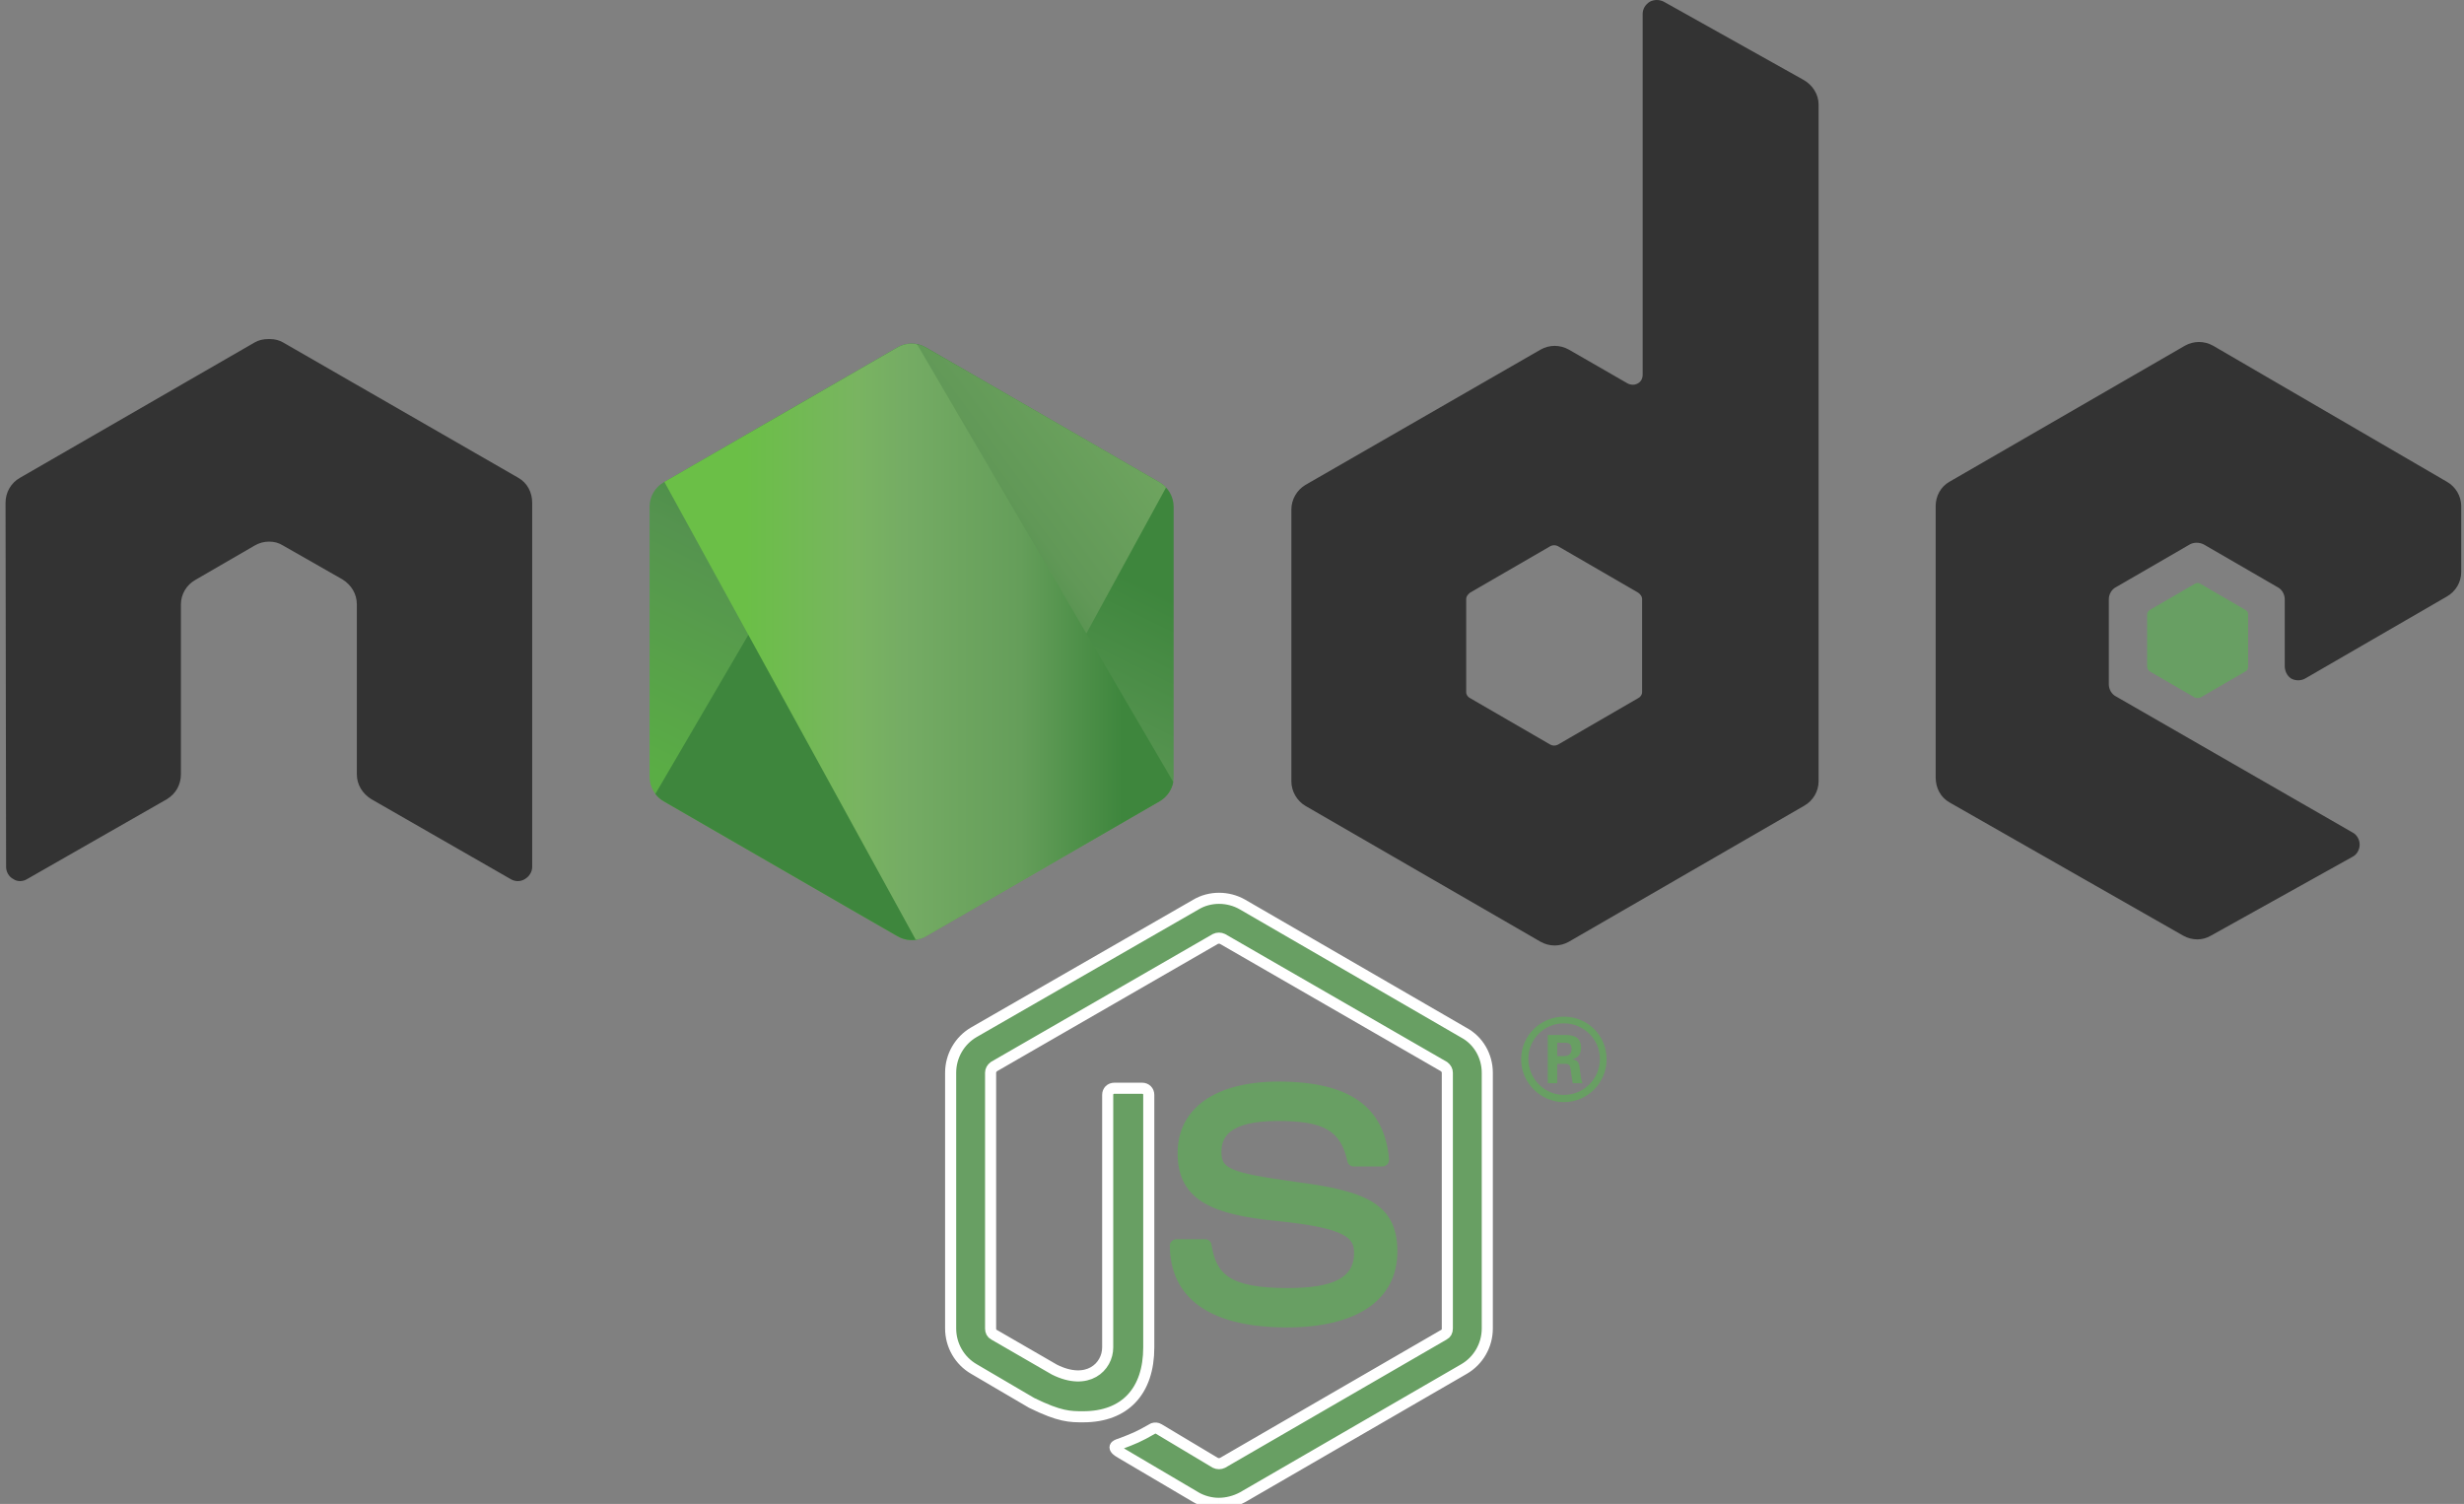 <svg version="1.2" xmlns="http://www.w3.org/2000/svg" viewBox="0 0 444 271" width="444" height="271">
	<rect x="0" y="0" width="444" height="271" fill="#808080" stroke="none"/>
	<title>nodejs-svg</title>
	<defs>
		<clipPath clipPathUnits="userSpaceOnUse" id="cp1">
			<path d="m161.72 62.59l-42.13 24.32c-1.57 0.91-2.54 2.59-2.54 4.4v48.67c0 1.82 0.97 3.5 2.54 4.41l42.14 24.33c1.57 0.91 3.51 0.91 5.09 0l42.12-24.33c1.57-0.91 2.54-2.59 2.54-4.41v-48.67c0-1.81-0.97-3.49-2.55-4.4l-42.12-24.32c-0.79-0.45-1.67-0.68-2.55-0.68-0.88 0-1.76 0.23-2.55 0.68"/>
		</clipPath>
		<linearGradient id="g1" x2="1" gradientUnits="userSpaceOnUse" gradientTransform="matrix(-60.866,124.166,-118.702,-58.188,194.664,53.59)">
			<stop offset=".3" stop-color="#3e863d"/>
			<stop offset=".5" stop-color="#55934f"/>
			<stop offset=".8" stop-color="#5aad45"/>
		</linearGradient>
		<clipPath clipPathUnits="userSpaceOnUse" id="cp2">
			<path d="m118.09 143.07q0.61 0.8 1.5 1.32l36.14 20.87 6.02 3.46c0.9 0.52 1.93 0.74 2.94 0.67q0.5-0.05 1-0.19l44.43-81.36q-0.51-0.55-1.18-0.94l-27.59-15.93-14.58-8.39q-0.63-0.35-1.32-0.53z"/>
		</clipPath>
		<linearGradient id="g2" x2="1" gradientUnits="userSpaceOnUse" gradientTransform="matrix(110.864,-81.916,83.836,113.463,109.179,157.365)">
			<stop offset=".57" stop-color="#3e863d"/>
			<stop offset=".72" stop-color="#619857"/>
			<stop offset="1" stop-color="#76ac64"/>
		</linearGradient>
		<clipPath clipPathUnits="userSpaceOnUse" id="cp3">
			<path d="m163.76 61.94q-1.07 0.1-2.03 0.65l-42.01 24.25 45.3 82.51q0.95-0.14 1.81-0.63l42.13-24.33c1.3-0.76 2.19-2.03 2.46-3.48l-46.18-78.89q-0.51-0.1-1.04-0.1-0.2 0-0.41 0.02"/>
		</clipPath>
		<linearGradient id="g3" x2="1" gradientUnits="userSpaceOnUse" gradientTransform="matrix(91.669,0,0,107.414,119.745,115.636)">
			<stop offset=".16" stop-color="#6bbf47"/>
			<stop offset=".38" stop-color="#79b461"/>
			<stop offset=".47" stop-color="#75ac64"/>
			<stop offset=".7" stop-color="#659e5a"/>
			<stop offset=".9" stop-color="#3e863d"/>
		</linearGradient>
	</defs>
	<style>
		.s0 { fill: #689f63;stroke: #ffffff;paint-order:stroke fill markers;stroke-linejoin: round;stroke-width: 2 } 
		.s1 { fill: #689f63 } 
		.s2 { fill: #333333 } 
		.s3 { fill: url(#g1) } 
		.s4 { fill: url(#g2) } 
		.s5 { fill: url(#g3) } 
	</style>
	<path id="Layer" class="s0" d="m219.6 270.9c-1.4 0-2.9-0.4-4.1-1.1l-13.4-7.9c-2-1.1-1-1.5-0.3-1.7 2.6-1 3.2-1.2 6-2.8 0.3-0.1 0.7-0.1 1 0.1l10.2 6.1c0.4 0.2 0.9 0.2 1.3 0l39.9-23.1c0.4-0.2 0.6-0.6 0.6-1.1v-46.1c0-0.4-0.2-0.8-0.6-1.1l-39.9-23c-0.4-0.2-0.9-0.2-1.3 0l-39.9 23c-0.4 0.3-0.6 0.7-0.6 1.1v46.1c0 0.5 0.2 0.9 0.6 1.1l10.9 6.3c6 3 9.6-0.5 9.6-4v-45.5c0-0.7 0.5-1.2 1.2-1.2h5c0.7 0 1.2 0.5 1.2 1.2v45.5c0 7.9-4.3 12.5-11.8 12.5-2.4 0-4.2 0-9.3-2.5l-10.4-6.1c-2.6-1.5-4.2-4.3-4.2-7.3v-46.1c0-3 1.6-5.8 4.2-7.3l40-23c2.5-1.5 5.8-1.5 8.4 0l39.9 23.1c2.6 1.4 4.2 4.2 4.2 7.2v46.1c0 3-1.6 5.8-4.2 7.3l-39.9 23.1c-1.3 0.7-2.8 1.1-4.3 1.1"/>
	<path id="Layer" fill-rule="evenodd" class="s1" d="m232 239.2c-17.5 0-21.2-8.1-21.2-14.8 0-0.6 0.6-1.1 1.2-1.1h5.2c0.5 0 1 0.4 1.1 0.9 0.8 5.3 3.1 7.9 13.7 7.9 8.4 0 12-1.9 12-6.3 0-2.6-1.1-4.5-14.1-5.8-11-1.1-17.7-3.5-17.7-12.2 0-8.1 6.8-12.9 18.2-12.9 12.7 0 19.1 4.5 19.9 14 0 0.3-0.1 0.7-0.3 0.9-0.2 0.2-0.6 0.4-0.9 0.4h-5.2c-0.5 0-1-0.4-1.1-0.9-1.2-5.6-4.3-7.3-12.5-7.3-9.2 0-10.2 3.2-10.2 5.6 0 2.9 1.2 3.7 13.6 5.4 12.3 1.6 18.1 3.9 18.1 12.5 0 8.7-7.2 13.7-19.9 13.7m57.6-48.3c0 4.2-3.4 7.7-7.7 7.7-4.2 0-7.7-3.5-7.7-7.7 0-4.4 3.6-7.7 7.7-7.7 4.2 0 7.7 3.3 7.7 7.7zm-14.1-0.1c0 3.6 2.9 6.5 6.4 6.5 3.6 0 6.5-2.9 6.5-6.5 0-3.5-2.9-6.4-6.5-6.4-3.5 0-6.4 2.8-6.4 6.4zm3.5-4.3h3c1 0 3 0 3 2.3 0 1.6-1 1.9-1.6 2.1 1.2 0.1 1.3 0.9 1.4 2 0.1 0.7 0.2 1.9 0.5 2.3h-1.8c-0.1-0.4-0.4-2.6-0.4-2.7-0.1-0.5-0.3-0.8-0.9-0.8h-1.5v3.5h-1.7zm1.7 3.8h1.3c1.1 0 1.3-0.8 1.3-1.3 0-1.1-0.8-1.1-1.2-1.1h-1.4z"/>
	<path id="Layer" fill-rule="evenodd" class="s2" d="m95.9 156.2c0 0.9-0.5 1.7-1.3 2.2-0.8 0.5-1.8 0.5-2.6 0l-25.1-14.4c-1.6-1-2.6-2.6-2.6-4.5v-30.6c0-1.9-1-3.5-2.6-4.5l-10.7-6.1c-0.8-0.5-1.6-0.7-2.5-0.7q-1.4 0-2.6 0.7l-10.7 6.2c-1.6 0.9-2.6 2.6-2.6 4.4v30.6c0 1.9-0.9 3.5-2.5 4.5l-25.2 14.4c-0.8 0.5-1.8 0.5-2.5 0-0.8-0.4-1.3-1.3-1.3-2.2l-0.1-65.6c0-1.9 1-3.6 2.6-4.5l42.3-24.4c0.7-0.4 1.5-0.6 2.4-0.6h0.4c0.8 0 1.6 0.2 2.3 0.6l42.4 24.4c1.6 0.9 2.5 2.6 2.5 4.5zm229.1-141.8c1.6 0.9 2.7 2.6 2.7 4.4v122c0 1.8-1 3.5-2.6 4.4l-42.4 24.5c-1.6 0.9-3.5 0.9-5.1 0l-42.4-24.5c-1.5-0.9-2.5-2.6-2.5-4.4v-49c0-1.8 1-3.5 2.5-4.4l42.4-24.4c1.6-0.9 3.5-0.9 5.1 0l10.6 6.1c0.6 0.3 1.3 0.3 1.8 0 0.6-0.3 0.9-0.9 0.9-1.6v-65c0-0.9 0.5-1.7 1.3-2.2 0.8-0.4 1.7-0.4 2.5 0zm-29.1 93.5c0-0.4-0.3-0.8-0.7-1.1l-14.5-8.4c-0.4-0.2-0.9-0.2-1.3 0l-14.5 8.4c-0.4 0.3-0.7 0.7-0.7 1.1v16.8c0 0.5 0.3 0.9 0.7 1.1l14.5 8.4c0.4 0.2 0.9 0.2 1.3 0l14.5-8.4c0.4-0.2 0.7-0.6 0.7-1.1zm119.6 14.3c-0.8 0.5-1.8 0.5-2.6 0.1-0.8-0.5-1.2-1.4-1.2-2.3v-12c0-0.9-0.5-1.8-1.3-2.2l-13.3-7.7c-0.8-0.4-1.8-0.4-2.5 0l-13.3 7.7c-0.8 0.4-1.3 1.3-1.3 2.2v15.3c0 0.9 0.5 1.8 1.3 2.2l42.6 24.5c0.8 0.4 1.3 1.3 1.3 2.2 0 0.9-0.5 1.8-1.3 2.2l-25.5 14.2c-1.5 0.9-3.4 0.9-5 0l-42.1-24c-1.6-0.9-2.5-2.6-2.5-4.5v-48.9c0-1.8 0.9-3.5 2.5-4.4l42.4-24.5c1.6-0.9 3.5-0.9 5.1 0l42.1 24.5c1.6 0.9 2.6 2.6 2.6 4.4v11.9c0 1.8-1 3.5-2.6 4.4z"/>
	<path id="Layer" fill-rule="evenodd" class="s1" d="m395.5 105.2c0.3-0.2 0.7-0.2 1 0l8.1 4.7c0.4 0.2 0.5 0.5 0.5 0.8v9.4c0 0.4-0.1 0.7-0.5 0.9l-8.1 4.7c-0.3 0.1-0.7 0.1-1 0l-8.1-4.7c-0.3-0.2-0.5-0.5-0.5-0.9v-9.4c0-0.3 0.2-0.6 0.5-0.8z"/>
	<g id="Clip-Path" clip-path="url(#cp1)">
		<g id="Layer">
			<path id="Layer" class="s3" d="m254.1 82.8l-118.8-58.2-60.8 124.2 118.7 58.2z"/>
		</g>
	</g>
	<g id="Clip-Path" clip-path="url(#cp2)">
		<g id="Layer">
			<path id="Layer" class="s4" d="m66.8 100l83.8 113.4 110.8-81.9-83.8-113.4z"/>
		</g>
	</g>
	<g id="Clip-Path" clip-path="url(#cp3)">
		<g id="Layer">
			<path id="Layer" class="s5" d="m119.7 61.9v107.4h91.7v-107.4z"/>
		</g>
	</g>
</svg>